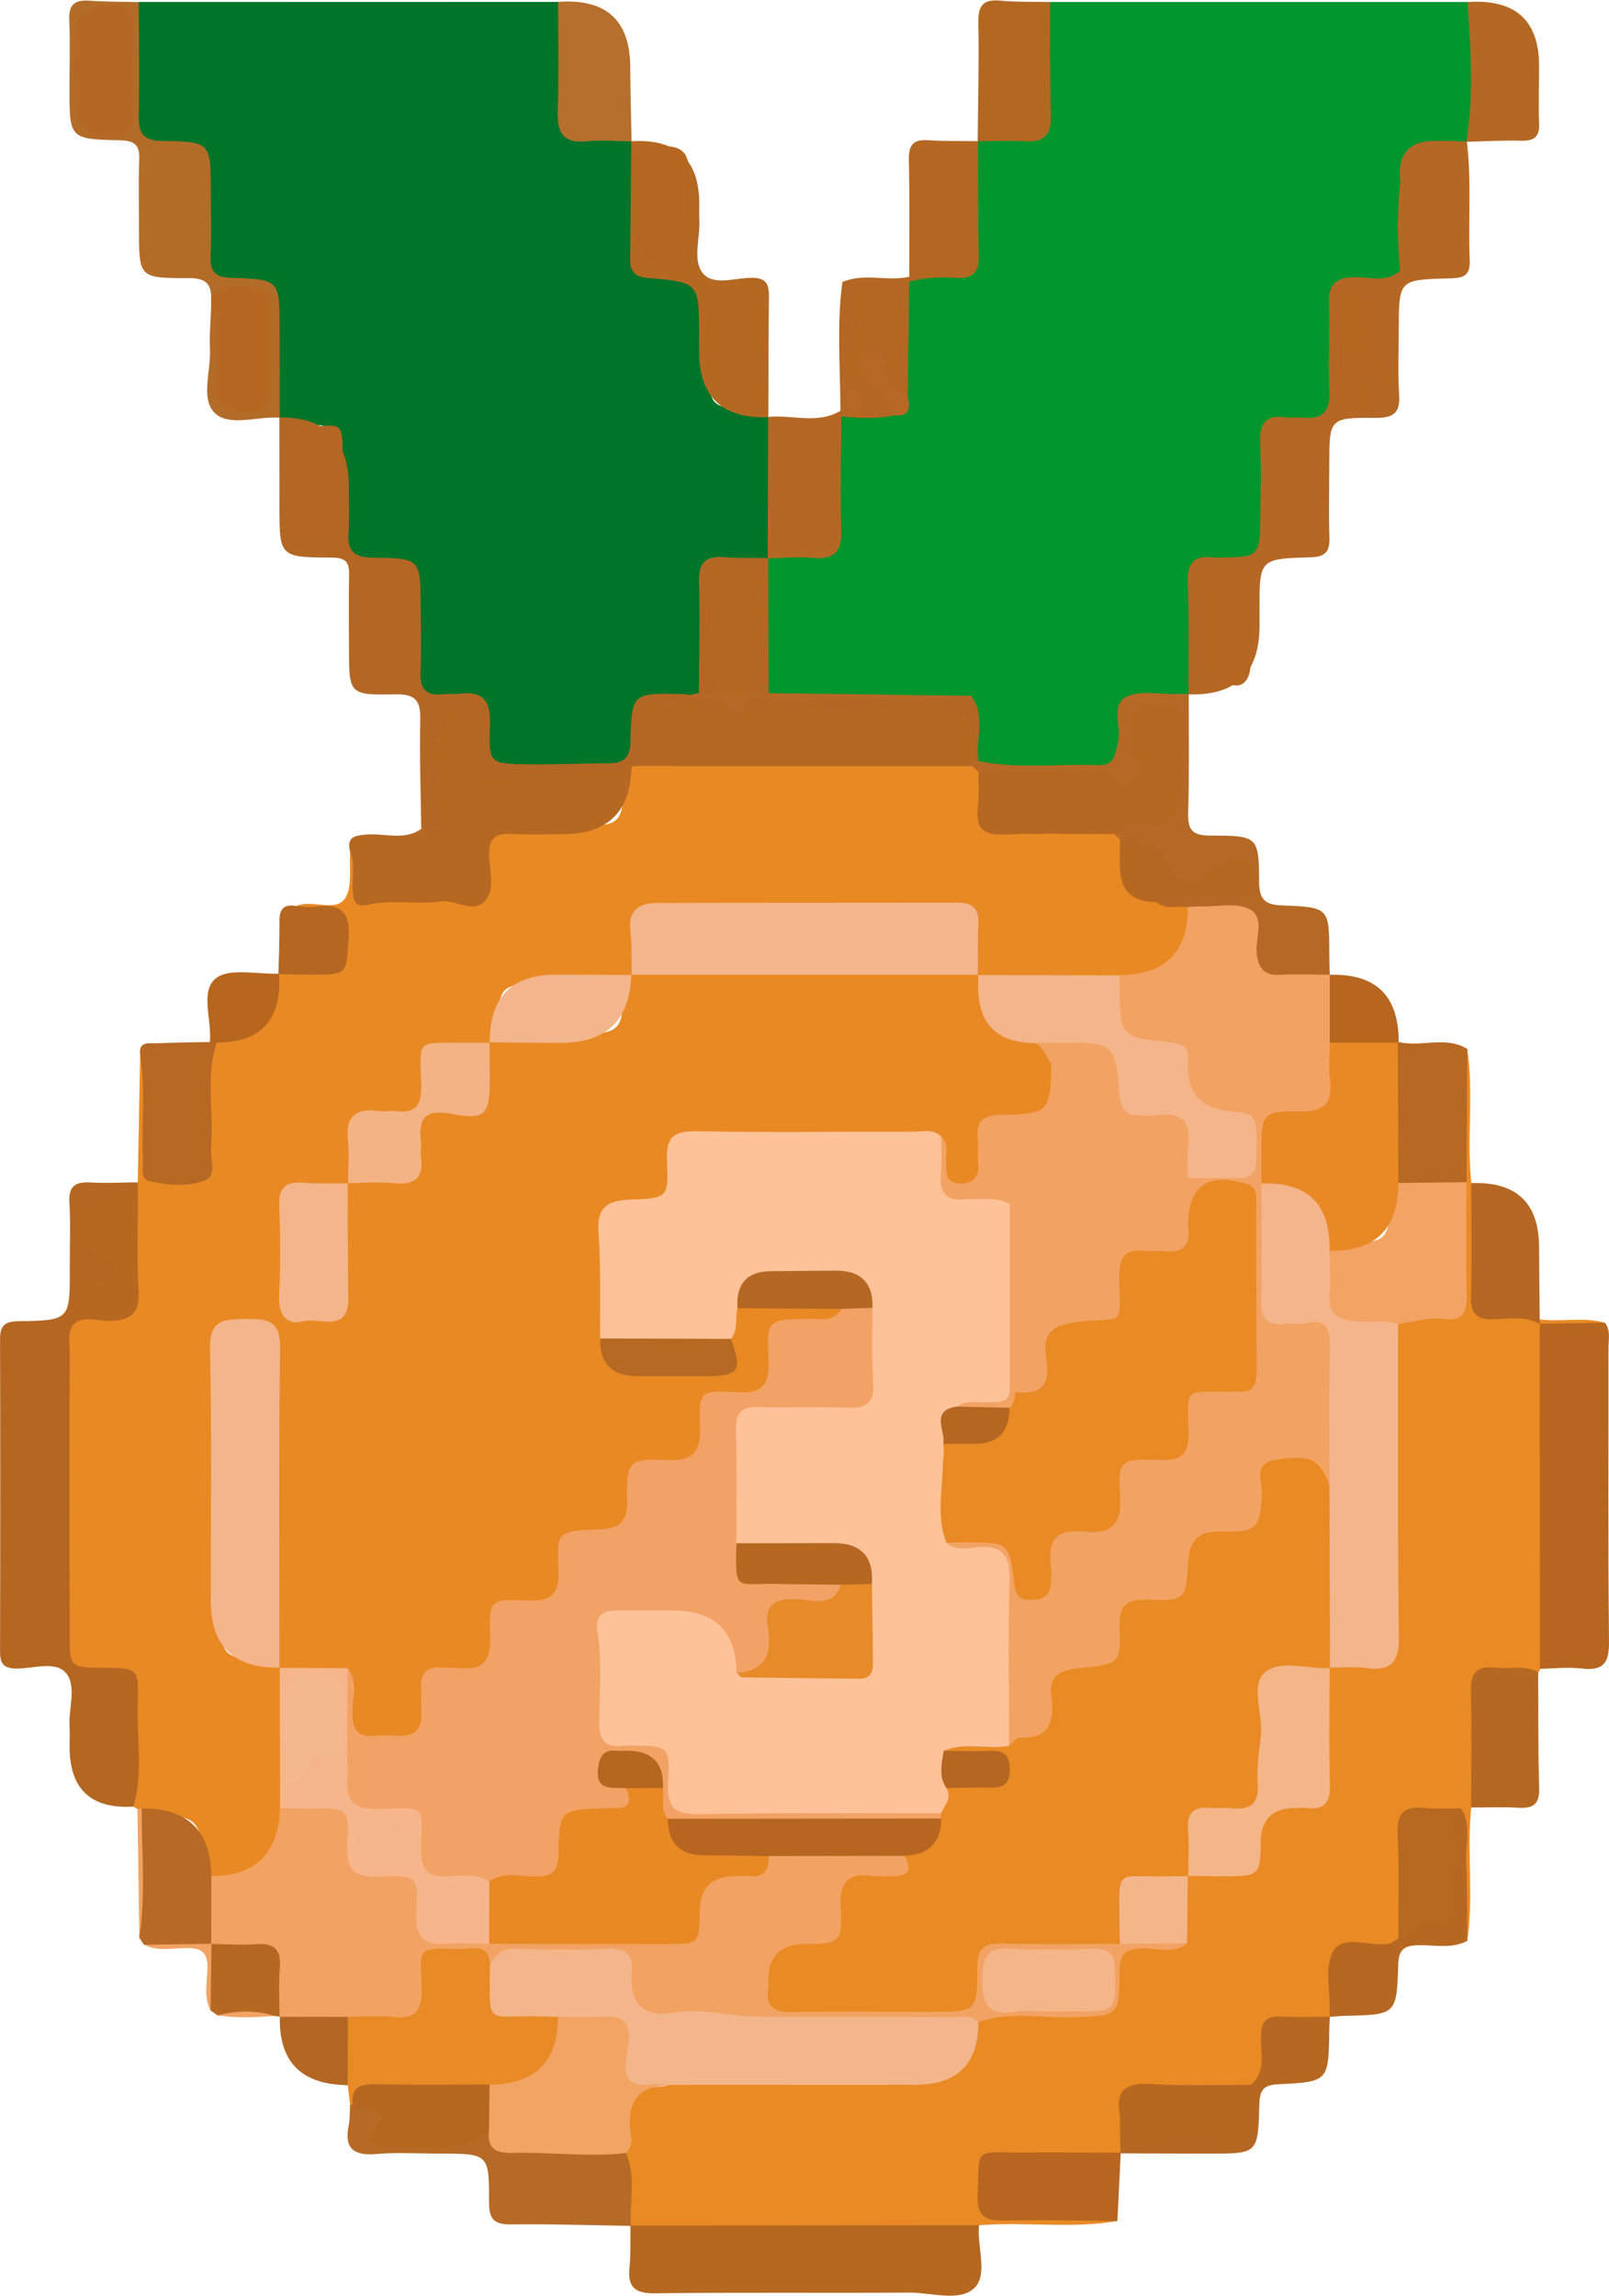 <svg width="61" height="87" viewBox="0 0 61 87" fill="none" xmlns="http://www.w3.org/2000/svg">
<g clip-path="url(#clip0_2082_4963)">
<path d="M5.223 44.805C5.253 43.2 5.284 41.597 5.314 39.991C5.828 40.203 5.748 40.674 5.77 41.077C5.816 41.928 5.79 42.783 5.79 43.636C5.79 44.286 6.117 44.482 6.722 44.48C7.331 44.48 7.644 44.266 7.648 43.625C7.652 42.706 7.648 41.788 7.658 40.868C7.664 40.331 7.716 39.815 8.173 39.442C9.344 38.947 9.944 38.325 10.471 37.063C10.495 37.004 10.541 36.954 10.577 36.901L10.557 36.917C11.003 36.549 11.544 36.612 12.062 36.599C12.588 36.585 12.856 36.356 12.836 35.825C12.819 35.349 12.938 34.808 12.199 34.725C11.853 34.685 11.461 34.705 11.244 34.336C11.274 34.322 11.301 34.306 11.333 34.298C11.919 34.124 12.735 34.549 13.075 34.055C13.374 33.621 13.227 32.884 13.277 32.282C13.623 32.335 13.689 32.634 13.685 32.873C13.669 33.814 14.22 33.909 14.981 33.85C15.706 33.793 16.444 33.783 17.167 33.862C17.963 33.949 18.268 33.617 18.214 32.867C18.208 32.768 18.218 32.669 18.228 32.57C18.322 31.571 18.567 31.324 19.6 31.279C20.628 31.233 21.657 31.259 22.684 31.263C23.309 31.265 23.588 31.008 23.59 30.384C23.59 29.899 23.552 29.387 23.905 28.969C24.002 28.89 24.112 28.836 24.231 28.805C25.378 28.568 26.539 28.672 27.694 28.666C30.24 28.653 32.787 28.66 35.331 28.665C35.825 28.665 36.325 28.635 36.805 28.809C36.988 28.874 37.135 28.982 37.237 29.148C37.38 29.413 37.406 29.707 37.432 30.001C37.542 31.243 37.544 31.226 38.856 31.261C39.975 31.291 41.1 31.133 42.211 31.384C42.372 31.447 42.503 31.547 42.597 31.692C42.766 31.986 42.808 32.318 42.776 32.639C42.696 33.481 43.027 33.943 43.911 33.947C44.337 34.128 44.881 34.02 45.203 34.458C45.89 36.662 45.319 37.426 43.061 37.327C42.862 37.319 42.669 37.276 42.471 37.266C41 37.389 39.527 37.321 38.053 37.31C37.725 37.308 37.398 37.252 37.143 37.009C36.654 36.591 36.711 36.006 36.699 35.459C36.687 34.849 36.434 34.567 35.803 34.565C32.337 34.547 28.87 34.543 25.402 34.569C24.679 34.575 24.295 34.869 24.309 35.629C24.317 36.081 24.323 36.557 23.963 36.922C23.612 37.292 23.148 37.3 22.686 37.308C21.737 37.325 20.787 37.316 19.835 37.318C19.226 37.318 18.929 37.554 18.931 38.18C18.931 38.629 18.959 39.101 18.607 39.468C18.236 39.891 17.723 39.869 17.235 39.867C16.622 39.863 16.373 40.11 16.327 40.734C16.213 42.3 16.166 42.357 14.567 42.426C13.786 42.459 13.521 42.787 13.543 43.51C13.557 43.96 13.579 44.434 13.225 44.805C12.819 45.258 12.259 45.179 11.742 45.196C11.208 45.214 10.963 45.443 10.961 45.978C10.959 46.962 10.939 47.945 10.973 48.928C10.991 49.444 11.22 49.736 11.773 49.683C12.275 49.636 12.789 49.61 12.817 48.909C12.852 47.991 12.819 47.072 12.841 46.154C12.851 45.698 12.811 45.226 13.175 44.857C13.595 44.422 14.151 44.487 14.67 44.495C15.337 44.505 15.594 44.237 15.634 43.565C15.726 41.984 15.773 41.946 17.382 41.893C17.999 41.873 18.178 41.585 18.206 41.04C18.232 40.495 18.127 39.904 18.609 39.468C18.985 39.118 19.463 39.156 19.921 39.148C20.779 39.132 21.639 39.12 22.497 39.148C23.236 39.172 23.618 38.927 23.58 38.139C23.558 37.681 23.608 37.215 24.006 36.879C24.389 36.539 24.864 36.561 25.326 36.561C28.771 36.551 32.218 36.553 35.664 36.561C36.092 36.561 36.53 36.549 36.91 36.802C37.303 37.073 37.45 37.475 37.412 37.918C37.333 38.838 37.713 39.268 38.657 39.193C38.852 39.178 39.051 39.235 39.242 39.3C39.742 39.48 39.947 39.896 40.11 40.349C40.289 41.919 39.917 42.448 38.392 42.554C37.562 42.612 37.438 43.06 37.426 43.725C37.412 44.444 37.343 45.165 36.315 45.094C35.851 45.021 35.644 44.718 35.616 44.282C35.596 43.944 35.519 43.64 35.262 43.405C35.057 43.271 34.826 43.249 34.593 43.247C31.941 43.22 29.287 43.239 26.635 43.236C25.94 43.236 25.737 43.55 25.697 44.195C25.611 45.578 25.545 45.643 24.114 45.809C23.419 45.888 23.128 46.186 23.118 46.879C23.1 48.127 23.19 49.377 23.067 50.623C23.168 51.794 23.168 51.798 24.341 51.81C25.064 51.816 25.788 51.78 26.509 51.818C27.337 51.861 27.658 51.511 27.525 50.714C27.564 50.246 27.57 49.766 27.985 49.43C29.271 49.098 30.553 49.039 31.831 49.466C32.112 49.904 31.752 50.042 31.465 50.184C31.194 50.319 30.886 50.337 30.589 50.323C29.806 50.289 29.476 50.605 29.458 51.419C29.426 52.868 29.382 52.892 27.865 53.052C27.19 53.123 26.899 53.371 26.863 54.084C26.8 55.34 26.561 55.581 25.311 55.636C24.52 55.672 24.206 55.998 24.112 56.744C23.951 58.04 23.869 58.129 22.619 58.261C21.858 58.342 21.527 58.642 21.496 59.432C21.442 60.779 21.306 60.895 19.889 60.98C19.232 61.019 18.969 61.256 18.913 61.918C18.798 63.267 18.621 63.442 17.305 63.543C16.657 63.592 16.383 63.814 16.325 64.481C16.197 65.93 15.142 66.521 13.735 66.023C13.237 65.847 13.135 65.48 13.101 65.024C13.066 64.55 13.257 64.027 12.838 63.622C12.412 63.415 11.957 63.511 11.514 63.494C11.156 63.48 10.81 63.458 10.559 63.154C10.139 62.682 10.238 62.102 10.236 61.553C10.222 58.231 10.244 54.912 10.218 51.59C10.214 51.156 10.338 50.635 9.736 50.421C8.97 50.149 8.426 50.486 8.416 51.318C8.377 54.835 8.398 58.354 8.4 61.873C8.4 62.532 8.649 62.844 9.334 62.83C9.798 62.82 10.27 62.856 10.628 63.223C10.855 63.448 10.893 63.735 10.895 64.033C10.903 65.522 10.903 67.011 10.931 68.501C10.931 68.697 10.981 68.888 10.989 69.084C11.084 71.254 10.376 71.819 8.191 71.313C7.666 71.025 7.67 70.488 7.654 70.014C7.624 69.143 7.244 68.76 6.36 68.855C6.067 68.886 5.762 68.865 5.482 68.734C5.39 68.683 5.302 68.624 5.219 68.559C5.165 68.533 5.117 68.503 5.069 68.468C4.631 67.425 4.904 66.333 4.864 65.265C4.813 63.827 4.848 63.819 3.463 63.529C2.754 63.381 2.374 62.955 2.304 62.252C2.232 61.533 2.268 60.812 2.266 60.091C2.264 57.307 2.258 54.523 2.27 51.736C2.272 51.188 2.198 50.611 2.603 50.141C2.891 49.845 3.254 49.75 3.66 49.707C4.868 49.576 4.862 49.564 4.886 48.336C4.906 47.365 4.821 46.389 4.948 45.418C4.948 45.171 5.087 44.987 5.231 44.805H5.223Z" fill="#E98924"/>
<path d="M39.81 0.077C45.086 0.077 50.364 0.077 55.641 0.077C55.957 0.358 56.09 0.723 56.116 1.128C56.188 2.212 56.174 3.296 56.13 4.38C56.114 4.795 55.971 5.15 55.589 5.375L55.605 5.365C55.316 5.648 54.95 5.638 54.583 5.65C53.321 5.691 53.239 5.788 53.357 7.05C53.381 8.138 53.434 9.226 53.179 10.296C52.853 10.831 52.313 10.9 51.782 10.821C50.904 10.689 50.667 11.088 50.695 11.87C50.727 12.788 50.713 13.708 50.699 14.629C50.681 15.72 50.398 16.115 49.325 16.147C48.371 16.175 48.148 16.607 48.184 17.436C48.22 18.256 48.236 19.079 48.158 19.899C48.053 21.001 47.628 21.384 46.511 21.441C45.397 21.498 45.361 21.534 45.347 22.654C45.337 23.507 45.305 24.362 45.369 25.213C45.398 25.625 45.321 25.995 45.05 26.317L45.066 26.299C44.646 26.666 44.128 26.581 43.642 26.567C43.025 26.55 42.768 26.773 42.727 27.416C42.621 29.095 42.336 29.332 40.686 29.338C39.857 29.34 39.031 29.342 38.203 29.332C37.785 29.328 37.43 29.178 37.1 28.945C36.68 28.609 36.823 28.131 36.781 27.699C36.745 27.339 36.903 26.901 36.395 26.725C35.828 26.465 35.228 26.587 34.645 26.581C33.169 26.563 31.692 26.581 30.215 26.571C29.826 26.569 29.42 26.621 29.076 26.364C28.909 26.19 28.819 25.979 28.825 25.742C28.857 24.271 28.725 22.798 28.893 21.331C28.942 21.218 29.018 21.121 29.112 21.04C29.585 20.744 30.127 20.793 30.647 20.785C31.276 20.776 31.521 20.481 31.529 19.879C31.539 18.965 31.525 18.051 31.541 17.138C31.549 16.684 31.515 16.216 31.829 15.827C32.361 15.405 32.988 15.515 33.596 15.521C34.147 15.507 34.203 15.136 34.187 14.71C34.274 13.375 33.976 12.024 34.398 10.709C34.782 10.31 35.262 10.124 35.807 10.134C36.496 10.148 36.714 9.791 36.708 9.161C36.697 8.315 36.7 7.472 36.714 6.627C36.721 6.171 36.723 5.711 37.078 5.35L37.066 5.359C37.462 4.978 37.972 4.978 38.462 5C39.246 5.034 39.511 4.662 39.497 3.932C39.481 3.049 39.483 2.166 39.503 1.282C39.513 0.859 39.481 0.423 39.808 0.077H39.81Z" fill="#01952E"/>
<path d="M5.26 0.077C10.561 0.077 15.861 0.075 21.161 0.073C21.573 0.462 21.5 0.974 21.512 1.459C21.531 2.247 21.545 3.035 21.512 3.821C21.478 4.641 21.766 5.057 22.646 5.002C23.106 4.972 23.58 5.002 23.947 5.361L23.933 5.354C24.253 5.664 24.229 6.064 24.231 6.457C24.237 7.441 24.239 8.426 24.231 9.409C24.227 9.935 24.434 10.16 24.984 10.205C26.686 10.347 26.875 10.571 26.895 12.235C26.905 13.023 26.899 13.809 26.905 14.597C26.909 15.162 27.134 15.444 27.728 15.448C28.219 15.45 28.731 15.44 29.131 15.813L29.119 15.803C29.348 16.054 29.464 16.354 29.476 16.688C29.521 17.887 29.523 19.083 29.476 20.282C29.462 20.616 29.346 20.916 29.107 21.159L29.119 21.147C28.783 21.502 28.341 21.469 27.919 21.439C27.124 21.384 26.772 21.692 26.812 22.515C26.855 23.428 26.826 24.344 26.818 25.258C26.814 25.614 26.863 25.983 26.625 26.297C26.499 26.437 26.336 26.51 26.153 26.544C25.924 26.577 25.691 26.573 25.46 26.577C24.265 26.599 24.221 26.601 24.245 27.794C24.261 28.631 23.972 29.196 23.11 29.178C21.898 29.152 20.687 29.245 19.475 29.194C18.603 29.156 18.26 28.734 18.26 27.877C18.26 26.751 18.22 26.751 17.047 26.648C15.937 26.552 15.67 26.287 15.62 25.179C15.58 24.261 15.606 23.341 15.602 22.421C15.598 21.806 15.337 21.566 14.714 21.512C13.022 21.372 12.89 21.2 12.894 19.52C12.894 18.732 12.89 17.944 12.894 17.156C12.9 16.422 12.574 16.062 11.805 16.108C11.381 16.131 10.933 16.173 10.592 15.819L10.602 15.831C10.184 15.395 10.324 14.846 10.312 14.332C10.292 13.513 10.288 12.693 10.312 11.876C10.334 11.153 10.073 10.798 9.288 10.772C7.825 10.725 7.666 10.529 7.638 9.094C7.622 8.242 7.638 7.389 7.624 6.538C7.614 6.013 7.381 5.754 6.845 5.744C6.517 5.739 6.182 5.729 5.864 5.636C5.386 5.496 5.002 5.207 4.972 4.698C4.894 3.326 4.904 1.949 4.97 0.573C4.98 0.369 5.099 0.206 5.258 0.077H5.26Z" fill="#007429"/>
<path d="M58.382 63.241C58.39 63.296 58.368 63.338 58.318 63.361C57.906 63.644 57.43 63.551 56.98 63.559C56.397 63.569 56.162 63.835 56.156 64.398C56.144 65.342 56.162 66.286 56.142 67.228C56.132 67.68 56.16 68.15 55.776 68.5C55.602 70.18 55.875 71.872 55.628 73.549C55.276 73.314 55.292 72.954 55.292 72.595C55.292 71.722 55.3 70.851 55.298 69.979C55.298 69.623 55.324 69.262 55.041 68.979C53.601 68.711 53.398 68.875 53.355 70.225C53.319 71.321 53.518 72.433 53.167 73.511C52.885 73.956 52.425 73.979 51.965 74.015C51.213 74.073 50.816 74.488 50.772 75.261C50.748 75.683 50.74 76.104 50.412 76.432L50.418 76.426C50.057 76.785 49.587 76.785 49.133 76.773C48.488 76.758 48.16 77.007 48.17 77.676C48.178 78.282 48.011 78.829 47.461 79.191C46.24 79.514 44.994 79.293 43.762 79.35C43.15 79.38 42.742 79.55 42.752 80.237C42.72 80.707 42.834 81.203 42.471 81.606L42.485 81.582C42.075 81.937 41.571 81.915 41.076 81.923C40.118 81.939 39.16 81.918 38.203 81.943C37.565 81.959 37.454 82.334 37.452 82.855C37.45 83.387 37.589 83.74 38.217 83.754C39.174 83.776 40.132 83.744 41.09 83.776C41.544 83.791 42.031 83.734 42.358 84.169C40.618 84.469 38.86 84.188 37.115 84.331C36.713 84.686 36.219 84.714 35.718 84.716C32.247 84.722 28.775 84.722 25.305 84.716C24.805 84.716 24.309 84.694 23.901 84.344L23.919 84.36C23.335 83.491 23.658 82.496 23.523 81.566C23.538 81.371 23.54 81.173 23.548 80.978C23.596 79.766 24.206 79.013 25.378 78.716C28.16 78.519 30.947 78.673 33.731 78.624C33.864 78.622 33.995 78.628 34.129 78.624C34.856 78.596 35.64 78.805 36.295 78.507C37.06 78.162 36.496 77.21 36.904 76.645C37.187 76.185 37.647 76.15 38.123 76.145C39.118 76.138 40.112 76.145 41.108 76.14C41.788 76.136 42.123 75.818 42.165 75.119C42.25 73.709 42.27 73.703 43.688 73.578C43.998 73.551 44.273 73.482 44.498 73.264C44.902 72.575 44.443 71.687 45.018 71.039C45.442 70.709 45.952 70.741 46.44 70.737C47.071 70.733 47.387 70.51 47.455 69.832C47.606 68.322 47.636 68.296 49.173 68.176C49.81 68.126 50.039 67.86 50.041 67.26C50.043 66.343 50.029 65.427 50.053 64.511C50.065 64.023 50.033 63.52 50.414 63.123C50.782 62.844 51.222 62.812 51.648 62.83C52.488 62.864 52.622 62.384 52.622 61.701C52.62 58.612 52.61 55.522 52.628 52.434C52.632 51.687 52.496 50.917 52.859 50.202C53.225 49.75 53.757 49.655 54.28 49.642C55.013 49.622 55.232 49.264 55.23 48.587C55.23 47.313 55.172 46.038 55.27 44.766C55.14 43.419 55.208 42.071 55.23 40.724C55.236 40.364 55.28 39.993 55.628 39.76C55.879 41.449 55.596 43.151 55.782 44.841C56.245 45.321 56.14 45.929 56.156 46.506C56.174 47.221 56.174 47.937 56.16 48.65C56.148 49.288 56.379 49.634 57.066 49.614C57.647 49.598 58.169 49.758 58.531 50.256C58.798 50.706 58.766 51.207 58.768 51.697C58.774 55.017 58.774 58.336 58.768 61.655C58.768 62.214 58.796 62.783 58.382 63.243V63.241Z" fill="#E98A24"/>
<path d="M2.839 50.137C2.545 50.437 2.64 50.816 2.64 51.167C2.634 54.75 2.636 58.334 2.64 61.916C2.64 63.181 2.658 63.197 3.9 63.203C5.232 63.211 5.27 63.211 5.223 64.552C5.177 65.857 5.438 67.174 5.061 68.466C3.447 68.558 2.639 67.803 2.638 66.203C2.638 65.94 2.65 65.675 2.636 65.415C2.596 64.732 2.915 63.896 2.503 63.405C2.101 62.925 1.252 63.243 0.603 63.233C0.096 63.225 -7.78236e-06 63.002 0.002 62.569C0.012 58.626 0.014 54.682 0.002 50.739C0.002 50.222 0.193 50.078 0.707 50.07C2.656 50.04 2.654 50.02 2.644 48.044C2.64 47.222 2.68 46.399 2.63 45.579C2.592 44.951 2.851 44.778 3.435 44.811C4.028 44.847 4.627 44.811 5.223 44.807C5.225 45.017 5.227 45.226 5.231 45.435C4.93 45.777 4.47 45.814 4.1 46.023C3.452 46.389 3.415 46.843 3.986 47.321C4.912 48.095 4.888 48.468 3.853 48.989C3.349 49.242 3.299 49.864 2.839 50.139V50.137Z" fill="#B56722"/>
<path d="M23.943 29.059C23.907 30.764 23.037 31.616 21.332 31.614C20.669 31.614 20.006 31.642 19.345 31.605C18.726 31.569 18.543 31.828 18.545 32.412C18.547 32.991 18.796 33.674 18.395 34.132C17.94 34.653 17.288 34.075 16.705 34.16C15.793 34.292 14.853 34.075 13.938 34.29C13.442 34.407 13.398 34.1 13.372 33.733C13.338 33.248 13.48 32.75 13.273 32.276C13.127 31.713 13.45 31.664 13.908 31.626C14.595 31.571 15.325 31.867 15.968 31.413C16.309 31.176 16.249 30.862 16.281 30.489C16.365 29.496 15.741 28.439 16.52 27.505C16.667 27.329 16.773 27.118 16.972 26.99C17.629 26.565 18.31 26.901 18.36 27.675C18.372 27.87 18.382 28.07 18.36 28.265C18.284 28.941 18.539 29.215 19.256 29.152C20.813 29.014 22.38 29.095 23.941 29.059H23.943Z" fill="#B56822"/>
<path d="M23.902 84.342C28.307 84.338 32.713 84.334 37.117 84.328C37.035 85.138 37.464 86.19 36.946 86.7C36.388 87.249 35.313 86.876 34.467 86.881C31.261 86.903 28.054 86.866 24.848 86.909C24.05 86.921 23.787 86.668 23.865 85.91C23.918 85.391 23.892 84.863 23.902 84.338V84.342Z" fill="#B66720"/>
<path d="M58.382 63.241C58.38 58.885 58.378 54.531 58.374 50.175C58.422 50.145 58.468 50.115 58.515 50.086C59.292 50.09 60.07 50.013 60.847 50.127C61.07 50.419 60.98 50.759 60.98 51.079C60.986 54.783 60.958 58.49 61 62.194C61.01 63 60.811 63.33 59.967 63.231C59.447 63.17 58.912 63.233 58.382 63.241Z" fill="#B66620"/>
<path d="M53.087 6.893C52.96 5.855 53.404 5.335 54.419 5.335C54.815 5.335 55.212 5.353 55.61 5.361C55.795 6.864 55.656 8.376 55.719 9.881C55.747 10.519 55.389 10.537 54.909 10.551C53.033 10.6 53.033 10.61 53.029 12.5C53.029 13.319 52.988 14.143 53.043 14.96C53.091 15.669 52.812 15.841 52.136 15.837C50.397 15.825 50.397 15.857 50.395 17.616C50.395 18.534 50.369 19.454 50.401 20.373C50.419 20.918 50.24 21.105 49.67 21.121C47.745 21.174 47.747 21.196 47.751 23.121C47.751 23.319 47.751 23.514 47.751 23.712C47.752 25.502 46.855 26.37 45.057 26.314C45.053 24.902 45.083 23.491 45.031 22.081C45.004 21.348 45.254 21.038 45.989 21.123C46.152 21.141 46.32 21.125 46.485 21.123C47.654 21.117 47.765 21.012 47.779 19.814C47.791 18.797 47.817 17.776 47.777 16.761C47.749 16.042 47.99 15.704 48.747 15.815C48.942 15.843 49.145 15.805 49.342 15.825C50.093 15.908 50.433 15.639 50.395 14.836C50.346 13.722 50.417 12.602 50.383 11.489C50.361 10.764 50.648 10.509 51.375 10.503C51.942 10.497 52.575 10.726 53.085 10.256C53.089 9.577 53.312 9.226 54.043 9.624C54.664 9.964 54.819 9.551 54.853 9.081C54.909 8.331 54.935 7.581 55.036 6.834C55.092 6.433 55.04 6.015 54.525 5.914C54.071 5.825 53.669 5.877 53.497 6.412C53.432 6.615 53.396 6.878 53.087 6.891V6.893Z" fill="#B56724"/>
<path d="M23.943 29.06C22.71 29.613 21.408 29.137 20.142 29.293C19.552 29.366 18.822 29.806 18.352 29.383C17.884 28.961 18.23 28.195 18.165 27.582C18.131 27.269 18.002 27.103 17.679 27.079C17.319 27.053 16.855 27.142 16.906 27.488C16.992 28.07 15.684 28.218 16.508 28.929C16.783 29.166 16.815 29.425 16.594 29.703C16.387 29.968 16.335 30.225 16.56 30.507C17.241 31.368 16.723 31.467 15.971 31.415C15.953 30.037 15.901 28.661 15.933 27.284C15.949 26.579 15.78 26.299 15.001 26.313C13.231 26.348 13.231 26.307 13.231 24.569C13.231 23.649 13.215 22.731 13.235 21.811C13.245 21.335 13.145 21.133 12.578 21.131C10.591 21.125 10.593 21.096 10.595 19.165C10.595 18.049 10.595 16.931 10.593 15.816C12.349 15.809 13.226 16.688 13.225 18.452C13.225 19.044 13.253 19.638 13.211 20.227C13.161 20.93 13.478 21.127 14.149 21.135C15.943 21.153 15.943 21.179 15.949 22.999C15.953 23.823 15.981 24.646 15.943 25.466C15.913 26.107 16.152 26.388 16.805 26.305C17.002 26.281 17.205 26.317 17.4 26.291C18.322 26.173 18.615 26.567 18.577 27.472C18.517 28.917 18.567 28.941 19.915 28.965C20.972 28.983 22.029 28.929 23.087 28.925C23.654 28.921 23.885 28.71 23.901 28.102C23.951 26.258 23.979 26.258 25.854 26.303C25.954 26.305 26.051 26.323 26.151 26.334C26.607 26.51 27.24 25.845 27.569 26.627C27.34 27.111 26.901 27.099 26.465 27.067C26.071 27.04 25.677 26.986 25.279 27.01C24.705 27.045 24.403 27.292 24.584 27.896C24.733 28.396 24.693 28.807 24.138 29.024C24.07 29.036 24.005 29.046 23.937 29.058L23.943 29.06Z" fill="#B36723"/>
<path d="M13.272 79.761C13.242 79.516 13.213 79.271 13.185 79.026C12.631 78.177 12.707 77.306 13.083 76.422C13.445 76.068 13.917 76.047 14.371 76.07C15.21 76.116 15.675 75.865 15.628 74.931C15.602 74.42 15.652 73.776 16.295 73.667C17.077 73.535 17.919 73.343 18.652 73.89C18.782 73.987 18.813 74.169 18.847 74.329C18.909 74.518 18.941 74.718 18.917 74.911C18.807 75.824 19.235 76.153 20.117 76.096C20.54 76.068 20.986 76.104 21.3 76.479C22.081 78.825 21.392 79.585 18.728 79.323C17.45 79.374 16.171 79.338 14.891 79.352C14.429 79.358 13.967 79.358 13.595 79.696C13.495 79.757 13.388 79.779 13.274 79.765L13.272 79.761Z" fill="#E88A25"/>
<path d="M5.26 0.077C5.264 1.518 5.29 2.962 5.26 4.403C5.246 5.063 5.449 5.333 6.16 5.343C7.99 5.367 7.99 5.399 7.992 7.263C7.992 8.082 8.019 8.902 7.984 9.721C7.956 10.314 8.171 10.511 8.774 10.529C10.592 10.586 10.594 10.612 10.6 12.389C10.604 13.536 10.602 14.682 10.604 15.829C9.764 15.768 8.69 16.18 8.145 15.655C7.593 15.126 8.002 14.056 7.96 13.222C7.934 12.707 7.986 12.188 8.002 11.67C8.569 11.731 8.487 12.197 8.527 12.551C8.589 13.104 8.543 13.661 8.559 14.217C8.573 14.705 8.649 15.179 9.272 15.193C9.935 15.209 9.829 14.662 9.851 14.265C9.889 13.613 9.875 12.958 9.859 12.304C9.833 11.287 9.714 11.19 8.679 11.287C8.454 11.309 8.229 11.409 8.004 11.283C8.008 10.701 7.735 10.537 7.143 10.539C5.27 10.545 5.27 10.515 5.27 8.696C5.27 7.81 5.244 6.923 5.28 6.04C5.302 5.478 5.085 5.328 4.533 5.316C2.63 5.274 2.632 5.253 2.634 3.305C2.634 2.452 2.662 1.599 2.626 0.746C2.602 0.178 2.829 -0.012 3.378 0.026C4.004 0.069 4.633 0.063 5.26 0.081V0.077Z" fill="#B36C28"/>
<path d="M37.095 28.84C38.608 29.154 40.137 28.935 41.658 28.996C42.276 29.02 42.272 28.546 42.383 28.131C42.542 27.547 42.078 26.721 42.71 26.403C43.215 26.146 43.942 26.316 44.569 26.299C44.735 26.295 44.9 26.299 45.067 26.299C45.065 27.811 45.091 29.324 45.045 30.834C45.025 31.494 45.252 31.664 45.895 31.666C47.695 31.668 47.725 31.697 47.737 33.441C47.741 34.089 47.968 34.288 48.595 34.312C50.393 34.379 50.391 34.401 50.397 36.156C50.397 36.419 50.407 36.681 50.413 36.944C50.373 36.987 50.335 37.031 50.298 37.074C49.846 37.351 49.34 37.307 48.848 37.288C47.787 37.244 47.369 36.932 47.319 35.882C47.275 34.975 46.895 34.659 46.039 34.721C45.67 34.746 45.314 34.649 45.035 34.375C44.635 34.32 44.195 34.501 43.835 34.187C44.193 33.777 44.685 33.887 45.137 33.881C45.635 33.875 46.132 33.893 46.626 33.826C46.831 33.798 47.01 33.708 47.038 33.467C47.054 33.334 47.072 33.192 46.939 33.111C46.743 32.993 46.532 33.04 46.381 33.168C45.953 33.532 45.581 33.96 44.908 33.684C44.38 33.467 44.04 33.08 43.789 32.61C43.5 32.067 42.815 32.219 42.459 31.818L42.252 31.618C42.307 30.986 42.831 30.957 43.265 30.927C44.046 30.876 44.376 30.479 44.432 29.744C44.484 29.057 44.541 28.374 44.488 27.685C44.454 27.268 44.267 26.996 43.809 27.015C43.335 27.035 43.223 27.361 43.201 27.758C43.179 28.159 43.321 28.532 43.385 28.919C43.498 29.62 43.184 30.025 42.534 29.839C41.099 29.428 39.645 29.648 38.202 29.575C37.806 29.555 37.401 29.575 37.095 29.253C37.021 29.182 36.947 29.11 36.876 29.041C36.83 28.992 36.814 28.943 36.826 28.893C36.838 28.842 36.852 28.816 36.866 28.816C36.95 28.773 37.027 28.783 37.095 28.85V28.84Z" fill="#B56924"/>
<path d="M29.133 15.811C27.377 15.873 26.501 15.036 26.505 13.3C26.505 13.069 26.505 12.839 26.503 12.608C26.491 10.717 26.493 10.695 24.558 10.535C24.022 10.49 23.885 10.253 23.891 9.789C23.911 8.31 23.919 6.831 23.931 5.352C25.652 5.249 26.513 6.048 26.513 7.749C26.513 7.946 26.503 8.144 26.513 8.339C26.553 9.022 26.244 9.848 26.642 10.349C27.041 10.851 27.885 10.519 28.528 10.527C29.113 10.535 29.155 10.843 29.151 11.281C29.135 12.79 29.135 14.301 29.129 15.809L29.133 15.811Z" fill="#B46822"/>
<path d="M13.272 79.761L13.37 79.765C14.104 79.653 14.807 79.55 14.64 80.691C14.582 81.088 14.97 81.033 15.204 81.029C16.111 81.017 17.035 81.165 17.915 80.786C18.154 80.683 18.413 80.616 18.67 80.762C19.012 81.114 19.436 81.238 19.916 81.213C20.896 81.159 21.866 81.438 22.851 81.291C23.172 81.244 23.512 81.272 23.727 81.592C24.135 82.488 23.851 83.434 23.922 84.354C22.407 84.331 20.89 84.277 19.375 84.297C18.722 84.305 18.538 84.094 18.541 83.454C18.547 81.615 18.519 81.615 16.655 81.615C15.863 81.615 15.066 81.562 14.282 81.629C13.414 81.704 13.039 81.43 13.22 80.541C13.272 80.288 13.256 80.02 13.272 79.759V79.761Z" fill="#B76A26"/>
<path d="M29.107 21.157C29.111 19.372 29.115 17.587 29.121 15.801C30.033 15.707 30.989 16.09 31.865 15.568C31.923 15.61 31.947 15.655 31.937 15.705C31.925 15.756 31.911 15.784 31.895 15.784C31.889 17.223 31.845 18.667 31.895 20.104C31.923 20.941 31.594 21.21 30.794 21.141C30.238 21.093 29.673 21.149 29.111 21.157H29.107Z" fill="#B56824"/>
<path d="M39.809 0.077C39.815 1.519 39.797 2.958 39.841 4.398C39.863 5.136 39.564 5.399 38.847 5.355C38.256 5.32 37.659 5.355 37.065 5.357C37.079 3.853 37.121 2.35 37.091 0.847C37.079 0.205 37.276 -0.039 37.934 0.024C38.555 0.083 39.184 0.061 39.809 0.077Z" fill="#B36822"/>
<path d="M23.947 5.359C23.383 5.354 22.816 5.294 22.261 5.354C21.347 5.45 21.12 5.032 21.145 4.208C21.191 2.83 21.159 1.45 21.159 0.071C22.971 -0.058 23.883 0.76 23.893 2.526C23.899 3.47 23.927 4.414 23.945 5.357L23.947 5.359Z" fill="#B66F2C"/>
<path d="M55.592 5.373C55.88 3.61 55.749 1.843 55.642 0.077C57.448 -0.044 58.351 0.768 58.351 2.512C58.351 3.229 58.319 3.948 58.351 4.664C58.375 5.188 58.162 5.348 57.66 5.334C56.972 5.314 56.281 5.357 55.592 5.375V5.373Z" fill="#B36923"/>
<path d="M8.217 39.511C7.779 40.825 8.125 42.177 8 43.506C7.96 43.937 8.261 44.56 7.737 44.75C7.098 44.981 6.359 44.914 5.682 44.77C5.316 44.691 5.431 44.286 5.417 44.006C5.358 42.667 5.525 41.324 5.316 39.991C5.238 39.426 5.668 39.549 5.969 39.535C6.632 39.505 7.295 39.503 7.958 39.49C8.052 39.413 8.139 39.42 8.219 39.511H8.217Z" fill="#B76923"/>
<path d="M55.628 39.756C55.618 41.439 55.608 43.121 55.598 44.802C54.748 45.428 53.866 45.323 52.968 44.924C52.805 44.754 52.693 44.545 52.691 44.318C52.667 42.748 52.385 41.166 52.877 39.614C52.926 39.573 52.976 39.531 53.028 39.49C53.884 39.695 54.806 39.243 55.63 39.754L55.628 39.756Z" fill="#B76823"/>
<path d="M42.36 84.168C40.94 84.159 39.523 84.117 38.105 84.153C37.372 84.171 37.032 84.013 37.064 83.183C37.135 81.311 36.922 81.586 38.726 81.572C39.98 81.562 41.235 81.576 42.489 81.58C42.447 82.443 42.404 83.306 42.362 84.168H42.36Z" fill="#B66621"/>
<path d="M55.774 68.499C55.774 67.032 55.806 65.563 55.766 64.096C55.748 63.419 55.969 63.122 56.666 63.197C57.215 63.257 57.787 63.089 58.316 63.363C58.324 64.826 58.308 66.292 58.354 67.755C58.374 68.385 58.115 68.543 57.544 68.507C56.954 68.472 56.363 68.499 55.772 68.499H55.774Z" fill="#B56821"/>
<path d="M37.079 5.348C37.085 6.789 37.071 8.233 37.107 9.674C37.123 10.312 36.886 10.573 36.243 10.529C35.65 10.49 35.054 10.521 34.473 10.671C34.451 10.642 34.427 10.61 34.405 10.581C34.427 10.549 34.449 10.519 34.471 10.488C34.471 9.007 34.489 7.528 34.457 6.049C34.445 5.494 34.624 5.275 35.192 5.314C35.819 5.356 36.45 5.34 37.079 5.35V5.348Z" fill="#B46722"/>
<path d="M58.373 50.175C57.82 49.862 57.211 49.977 56.629 49.997C55.986 50.02 55.755 49.789 55.769 49.148C55.803 47.71 55.779 46.273 55.779 44.835C57.486 44.772 58.343 45.581 58.35 47.262C58.353 48.176 58.365 49.088 58.373 50.003C58.451 50.034 58.477 50.068 58.455 50.105C58.431 50.145 58.407 50.163 58.383 50.163L58.373 50.172V50.175Z" fill="#B66723"/>
<path d="M5.372 68.531C7.115 68.52 7.995 69.376 8.012 71.098C8.558 71.87 8.408 72.695 8.199 73.527C8.139 73.635 8.052 73.714 7.936 73.764C7.112 73.726 6.282 73.837 5.459 73.701C5.4 73.612 5.34 73.521 5.28 73.432C5.412 71.801 5.238 70.164 5.37 68.533L5.372 68.531Z" fill="#B76A25"/>
<path d="M47.427 79.009C48.004 78.489 47.797 77.798 47.803 77.17C47.807 76.635 47.988 76.394 48.548 76.42C49.169 76.448 49.794 76.428 50.417 76.428C50.409 76.592 50.397 76.755 50.395 76.919C50.371 78.872 50.373 78.9 48.442 78.987C47.837 79.014 47.757 79.281 47.743 79.783C47.693 81.617 47.679 81.617 45.85 81.615C44.723 81.615 43.598 81.609 42.473 81.605C42.469 81.129 42.465 80.656 42.461 80.18C42.706 79.789 42.995 79.909 43.124 80.215C43.341 80.727 43.672 80.624 44.082 80.559C44.926 80.424 45.776 80.395 46.63 80.695C46.282 79.838 47.14 79.561 47.429 79.011L47.427 79.009Z" fill="#B66822"/>
<path d="M50.412 76.432C50.412 76.367 50.41 76.302 50.412 76.236C50.435 75.454 50.2 74.522 50.551 73.932C50.937 73.282 51.955 73.808 52.677 73.65C52.797 73.624 52.902 73.531 53.014 73.468C53.321 72.998 53.613 72.51 54.282 72.498C54.42 72.496 54.577 72.406 54.583 72.281C54.619 71.469 55.148 70.66 54.836 69.884C54.537 69.139 54.692 68.778 55.389 68.533C55.809 69.161 55.55 69.86 55.584 70.524C55.636 71.531 55.616 72.544 55.626 73.553C55.035 73.865 54.392 73.703 53.775 73.717C53.245 73.729 53.028 73.867 53.01 74.445C52.952 76.351 52.926 76.349 51.005 76.394C50.806 76.398 50.609 76.42 50.41 76.434L50.412 76.432Z" fill="#B66822"/>
<path d="M8.002 11.281C8.518 10.667 9.215 10.884 9.85 10.926C10.25 10.952 10.198 11.343 10.2 11.631C10.206 12.681 10.192 13.732 10.206 14.781C10.214 15.349 9.985 15.677 9.388 15.61C8.85 15.549 8.201 15.596 8.211 14.759C8.219 14.036 8.219 13.315 8.209 12.593C8.205 12.275 8.297 11.927 8.002 11.668C8.002 11.538 8.002 11.41 8.002 11.281Z" fill="#B66721"/>
<path d="M8.248 76.376C8.159 76.313 8.069 76.252 7.98 76.189C7.898 75.345 7.82 74.5 8.018 73.661L8.01 73.669C8.667 73.132 9.419 73.264 10.16 73.388C10.594 73.462 10.843 73.77 10.903 74.19C11 74.895 11.09 75.608 10.751 76.285C10.704 76.331 10.656 76.378 10.608 76.424C10.538 76.416 10.469 76.408 10.397 76.4C9.682 76.273 8.965 76.315 8.248 76.38V76.376Z" fill="#B46822"/>
<path d="M13.189 76.433C13.189 77.296 13.185 78.161 13.183 79.024C13.151 79.022 13.117 79.018 13.085 79.018C11.393 78.971 10.567 78.105 10.609 76.422L10.599 76.431C11.463 75.894 12.327 75.877 13.189 76.435V76.433Z" fill="#B46723"/>
<path d="M11.242 34.334C11.473 34.346 11.71 34.397 11.934 34.363C12.92 34.217 13.296 34.559 13.217 35.596C13.115 36.928 13.185 36.936 11.847 36.938C11.417 36.938 10.985 36.922 10.555 36.915C10.571 36.241 10.602 35.568 10.595 34.895C10.588 34.425 10.79 34.253 11.242 34.334Z" fill="#B56722"/>
<path d="M8.217 39.511C8.129 39.503 8.044 39.495 7.956 39.489C8.042 38.66 7.57 37.558 8.185 37.074C8.703 36.668 9.758 36.932 10.574 36.899C10.58 36.964 10.588 37.027 10.59 37.092C10.633 38.705 9.841 39.511 8.215 39.511H8.217Z" fill="#B7661E"/>
<path d="M50.416 36.942C52.164 36.89 53.034 37.739 53.026 39.492L52.996 39.515C52.128 40.068 51.246 40.009 50.356 39.572C49.906 38.686 49.846 37.805 50.419 36.942H50.416Z" fill="#B7661F"/>
<path d="M31.892 15.784C31.883 15.713 31.873 15.64 31.863 15.569C31.857 13.941 31.717 12.31 31.936 10.687C32.777 10.508 33.619 10.567 34.461 10.659L34.471 10.669C34.451 12.119 34.431 13.57 34.411 15.02C33.573 15.077 33.304 14.625 33.366 13.876C34.047 13.195 33.76 12.36 33.712 11.572C33.696 11.301 33.447 11.222 33.189 11.242C32.948 11.26 32.832 11.414 32.812 11.627C32.745 12.34 32.753 13.055 32.462 13.744C32.344 14.024 32.765 14.111 32.972 14.255C33.4 14.676 34.079 14.948 33.878 15.744C33.217 15.883 32.552 15.849 31.887 15.782L31.892 15.784Z" fill="#B46722"/>
<path d="M8.018 73.661C8.006 74.504 7.994 75.347 7.983 76.191C7.708 75.665 7.861 75.103 7.865 74.56C7.867 74.005 7.654 73.827 7.108 73.823C6.563 73.819 5.993 73.967 5.466 73.701C6.318 73.687 7.17 73.675 8.022 73.661H8.018Z" fill="#F2A363"/>
<path d="M5.372 68.531C5.368 70.166 5.528 71.803 5.283 73.432C5.259 71.805 5.235 70.18 5.211 68.555C5.265 68.543 5.318 68.535 5.374 68.531H5.372Z" fill="#F2A363"/>
<path d="M34.463 10.66C33.621 10.669 32.781 10.677 31.939 10.687C32.761 10.332 33.637 10.679 34.473 10.488C34.479 10.545 34.477 10.604 34.465 10.662L34.463 10.66Z" fill="#B76826"/>
<path d="M58.384 50.164C58.374 50.111 58.372 50.058 58.374 50.002C59.196 50.105 60.032 49.898 60.847 50.127C60.024 50.139 59.204 50.151 58.384 50.164Z" fill="#E98A24"/>
<path d="M8.249 76.376C8.968 76.193 9.685 76.167 10.397 76.396C9.681 76.457 8.964 76.483 8.249 76.376Z" fill="#F2A363"/>
<path d="M27.957 49.578C27.865 49.963 27.995 50.394 27.71 50.737C27.573 50.939 27.367 51.045 27.137 51.071C25.9 51.203 24.664 51.182 23.425 51.087C23.157 51.067 22.935 50.921 22.754 50.722C22.74 49.375 22.786 48.022 22.689 46.681C22.619 45.722 23.071 45.491 23.891 45.461C25.303 45.41 25.353 45.392 25.287 43.998C25.247 43.145 25.484 42.853 26.384 42.87C29.134 42.924 31.887 42.88 34.639 42.886C34.989 42.886 35.376 42.772 35.68 43.066C35.893 43.455 35.79 43.88 35.768 44.278C35.73 44.964 36.033 45.212 36.684 45.139C36.799 45.139 36.911 45.139 37.024 45.141C37.578 45.145 38.143 45.116 38.462 45.706C38.685 47.264 38.529 48.83 38.557 50.392C38.571 51.138 38.627 51.889 38.557 52.635C38.474 53.172 38.123 53.389 37.609 53.407C37.255 53.419 36.897 53.411 36.56 53.544C35.877 53.733 36.015 54.272 36.039 54.762C36.16 55.546 35.959 56.324 36.023 57.106C36.054 57.489 35.969 57.906 36.379 58.162C36.59 58.267 36.805 58.338 37.042 58.366C38.448 58.535 38.51 58.64 38.575 59.985C38.655 61.592 38.653 63.2 38.651 64.807C38.651 65.236 38.605 65.658 38.446 66.061C38.191 66.458 37.779 66.424 37.383 66.444C36.99 66.462 36.582 66.379 36.234 66.636C35.863 66.991 36.072 67.388 36.156 67.775C36.234 68.356 36.023 68.768 35.447 68.966C32.335 69.07 29.223 68.993 26.111 69.009C25.351 69.013 25.078 68.618 25.04 67.903C24.972 66.614 24.885 66.517 23.59 66.454C22.804 66.416 22.44 66.045 22.396 65.309C22.326 64.161 22.366 63.01 22.344 61.861C22.33 61.16 22.734 60.747 23.431 60.696C24.688 60.601 25.946 60.609 27.202 60.692C27.865 60.737 28.194 61.134 28.271 61.778C28.317 62.169 28.277 62.568 28.401 62.947C28.429 63.004 28.451 63.099 28.498 63.109C29.799 63.415 31.107 63.247 32.407 63.13C32.765 63.099 32.714 62.67 32.73 62.384C32.777 61.598 32.696 60.808 32.789 60.022C32.668 59.234 32.199 58.834 31.38 58.822C30.559 58.812 29.741 58.836 28.921 58.808C28.528 58.794 28.128 58.776 27.82 58.474C27.308 56.906 27.519 55.313 27.676 53.727C27.724 53.243 28.152 53.075 28.626 53.03C29.58 52.941 30.535 52.955 31.491 52.941C32.638 52.925 32.69 52.856 32.719 51.689C32.735 51.036 32.664 50.38 32.777 49.732C32.707 48.947 32.277 48.548 31.487 48.538C30.924 48.53 30.356 48.589 29.801 48.524C28.897 48.417 28.267 48.694 27.963 49.574L27.957 49.578Z" fill="#FEC298"/>
<path d="M38.282 52.738C38.282 50.37 38.282 48 38.282 45.633C38.911 45.751 38.746 46.267 38.754 46.646C38.788 48.058 38.782 49.471 38.764 50.864C39.025 50.03 39.503 49.264 39.782 48.415C39.875 48.131 40.108 47.9 40.449 47.906C40.817 47.911 40.926 48.2 41.016 48.496C41.052 48.617 41.08 48.755 41.368 48.759C41.102 47.053 42.31 46.652 43.608 46.334C42.929 46.405 42.183 46.213 41.761 45.86C41.581 45.71 41.368 45.544 41.462 45.293C41.556 45.038 41.83 45.056 42.063 45.056C42.479 45.056 42.927 45.208 43.375 44.636C41.998 44.594 41.036 43.956 40.229 42.862C40.675 43.806 40.337 44.537 39.971 45.297C39.773 45.704 40.032 45.97 40.488 46.036C41.032 46.113 41.317 46.434 41.273 46.985C41.225 47.566 40.779 47.574 40.331 47.629C38.83 47.819 38.909 47.815 38.768 46.355C38.68 45.441 38.509 44.519 38.35 43.591C38.35 44.616 37.767 45.147 36.874 45.439L36.777 45.443L36.679 45.439C36.522 45.26 36.122 45.24 36.281 44.849C36.873 44.902 37.143 44.655 37.084 44.051C37.054 43.759 37.105 43.457 37.072 43.164C36.996 42.479 37.281 42.256 37.974 42.248C39.761 42.228 39.835 42.122 39.857 40.307C39.636 39.717 39.825 39.49 40.443 39.673C41.524 39.997 41.775 40.303 41.844 41.456C41.884 42.142 42.246 42.586 42.868 42.728C43.772 42.933 44.556 43.212 44.837 44.211C44.869 44.328 45.066 44.306 45.197 44.316C45.559 44.272 45.924 44.294 46.286 44.294C46.834 44.294 47.252 44.209 47.268 43.508C47.284 42.817 47.017 42.507 46.314 42.428C44.821 42.258 44.803 42.234 44.693 40.783C44.65 40.206 44.482 39.908 43.835 39.845C42.115 39.677 41.593 38.559 42.438 36.956C42.469 36.954 42.503 36.95 42.535 36.95C44.215 36.915 45.048 36.054 45.032 34.369C45.197 34.363 45.36 34.347 45.526 34.352C46.149 34.365 46.876 34.194 47.369 34.454C47.983 34.776 47.572 35.58 47.648 36.168C47.72 36.723 47.949 36.978 48.538 36.944C49.161 36.907 49.788 36.938 50.414 36.94C50.414 37.797 50.414 38.654 50.414 39.511C50.941 40.181 50.796 40.937 50.663 41.675C50.573 42.167 50.161 42.313 49.713 42.404C48.231 42.706 48.231 42.71 48.188 44.181C48.182 44.41 48.138 44.636 48.134 44.867C48.116 46.174 48.128 47.481 48.108 48.786C48.096 49.462 48.281 49.791 49.052 49.797C50.531 49.811 50.75 50.068 50.776 51.535C50.796 52.678 50.788 53.824 50.776 54.967C50.772 55.392 50.784 55.822 50.537 56.199C50.221 56.495 50.065 56.183 49.912 56.008C49.52 55.556 49.02 55.605 48.544 55.741C48.09 55.869 48.204 56.324 48.164 56.663C48.022 57.925 47.756 58.255 46.456 58.381C45.701 58.454 45.448 58.8 45.378 59.495C45.247 60.81 45.153 60.909 43.795 60.962C43.089 60.99 42.816 61.237 42.772 61.947C42.694 63.233 42.531 63.387 41.249 63.541C40.592 63.62 40.257 63.861 40.19 64.564C40.058 65.897 39.658 66.189 38.254 66.153C38.254 64.052 38.212 61.951 38.272 59.854C38.3 58.889 37.952 58.547 37.01 58.638C36.636 58.673 36.209 58.776 35.875 58.46C36.586 57.899 37.384 58.067 38.145 58.253C38.79 58.411 38.748 59.035 38.834 59.546C38.87 59.761 38.842 60.078 39.158 60.064C39.457 60.052 39.433 59.746 39.467 59.526C39.495 59.331 39.507 59.134 39.513 58.938C39.537 58.136 39.967 57.787 40.759 57.712C41.972 57.595 41.968 57.566 42.099 56.371C42.212 55.33 42.467 55.012 43.517 54.983C44.349 54.959 44.685 54.689 44.697 53.83C44.713 52.653 44.944 52.412 46.105 52.412C47.041 52.412 47.357 51.987 47.322 51.17C47.246 49.432 47.266 47.692 47.244 45.955C47.236 45.319 46.856 45.204 46.33 45.206C45.812 45.206 45.398 45.299 45.4 45.939C45.4 46.134 45.374 46.332 45.368 46.529C45.344 47.331 44.926 47.742 44.124 47.744C42.957 47.746 42.794 47.831 42.786 49.025C42.78 49.862 42.338 50.244 41.532 50.392C40.166 50.641 40.172 50.668 39.983 51.969C39.851 52.872 39.59 53.05 38.545 52.943C38.446 52.886 38.356 52.819 38.272 52.742L38.282 52.738Z" fill="#F2A364"/>
<path d="M27.923 63.397C27.904 61.82 27.105 61.032 25.524 61.033C24.795 61.033 24.068 61.035 23.34 61.033C22.846 61.031 22.559 61.268 22.641 61.754C22.836 62.931 22.73 64.112 22.718 65.289C22.712 66.005 22.993 66.237 23.656 66.157C23.754 66.146 23.855 66.156 23.955 66.156C25.346 66.156 25.41 66.162 25.325 67.546C25.265 68.511 25.591 68.768 26.539 68.75C29.583 68.691 32.628 68.723 35.674 68.719C35.74 68.853 35.712 68.963 35.59 69.054C35.304 69.252 34.973 69.291 34.641 69.295C31.821 69.321 29.004 69.317 26.185 69.297C25.918 69.297 25.657 69.254 25.404 69.161C24.878 68.932 24.807 68.478 24.813 67.986C24.803 66.754 24.652 66.568 23.728 66.679C23.473 66.709 23.17 66.703 23.116 67.042C23.069 67.344 23.347 67.396 23.543 67.496C23.688 67.571 23.831 67.648 23.937 67.781C24.224 68.371 23.875 68.632 23.385 68.792C23.005 68.914 22.603 68.886 22.209 68.908C21.768 68.932 21.595 69.151 21.526 69.578C21.231 71.402 21.219 71.398 19.326 71.471C19.063 71.481 18.798 71.489 18.535 71.513C17.976 71.501 17.416 71.475 16.861 71.426C16.082 71.355 15.704 70.948 15.676 70.146C15.632 68.867 15.606 68.867 14.342 68.821C13.173 68.778 13.02 68.626 12.849 67.352C12.827 66.75 12.938 66.154 12.894 65.551C12.994 64.775 12.653 63.946 13.179 63.219C13.593 63.748 13.352 64.363 13.358 64.929C13.364 65.563 13.571 65.847 14.224 65.78C14.487 65.753 14.756 65.761 15.019 65.78C15.686 65.832 16.02 65.561 15.973 64.872C15.953 64.578 15.992 64.28 15.965 63.985C15.909 63.369 16.203 63.15 16.787 63.201C16.984 63.219 17.187 63.18 17.382 63.207C18.3 63.33 18.613 62.941 18.581 62.034C18.533 60.644 18.583 60.585 19.941 60.654C20.883 60.703 21.225 60.431 21.173 59.461C21.098 58.032 21.157 58.018 22.694 57.961C23.427 57.933 23.799 57.724 23.776 56.863C23.734 55.368 23.845 55.267 25.325 55.33C26.326 55.372 26.573 54.965 26.539 54.059C26.489 52.746 26.543 52.67 27.883 52.763C28.936 52.836 29.183 52.453 29.135 51.484C29.064 50.003 29.122 50.005 30.655 49.983C31.105 49.977 31.604 50.102 31.911 49.61C32.285 49.213 32.675 49.264 33.074 49.568C33.08 50.518 33.044 51.468 33.104 52.414C33.151 53.172 32.843 53.377 32.126 53.348C31.005 53.3 29.882 53.362 28.761 53.324C28.118 53.302 27.885 53.529 27.903 54.173C27.939 55.613 27.915 57.052 27.917 58.494C28.235 59.716 29.163 59.77 30.197 59.714C30.772 59.683 31.387 59.596 31.903 60.001C32.058 60.826 31.449 60.895 30.892 60.968C29.607 61.14 29.607 61.13 29.442 62.412C29.325 63.314 29.197 63.397 27.921 63.407L27.923 63.397Z" fill="#F2A264"/>
<path d="M13.188 76.434C12.324 76.434 11.462 76.432 10.598 76.43C10.598 75.806 10.56 75.18 10.61 74.562C10.668 73.855 10.375 73.626 9.694 73.677C9.135 73.718 8.571 73.675 8.008 73.669C8.008 72.812 8.01 71.955 8.012 71.098C9.691 71.095 10.559 70.236 10.616 68.521C11.339 67.994 12.141 68.227 12.904 68.339C13.34 68.405 13.441 68.847 13.477 69.269C13.601 70.719 13.609 70.743 14.994 70.798C15.785 70.829 16.109 71.242 16.185 71.959C16.325 73.28 16.328 73.284 17.716 73.302C18.015 73.306 18.309 73.337 18.606 73.351C20.649 73.225 22.696 73.323 24.739 73.294C26.035 73.274 26.035 73.278 26.172 72.036C26.282 71.045 26.509 70.828 27.548 70.741C28.125 70.691 28.759 70.808 29.117 70.168C30.823 69.767 32.532 69.814 34.244 70.126C34.813 70.865 34.708 71.222 33.86 71.404C33.633 71.454 33.398 71.473 33.167 71.465C32.538 71.446 32.321 71.754 32.255 72.356C32.104 73.744 31.912 73.928 30.435 74.015C29.688 74.058 29.453 74.366 29.495 75.061C29.527 75.59 29.746 75.841 30.284 75.847C32.139 75.873 33.997 75.865 35.853 75.851C36.434 75.847 36.651 75.585 36.709 75.018C36.872 73.432 37.02 73.306 38.596 73.304C39.889 73.302 41.181 73.239 42.473 73.349C43.333 73.331 44.219 73.065 45.008 73.643C44.516 74.06 43.928 73.839 43.393 73.837C42.746 73.837 42.447 73.977 42.443 74.706C42.437 76.43 42.399 76.394 40.621 76.444C39.445 76.477 38.248 76.209 37.091 76.633C36.838 76.71 36.591 76.801 36.321 76.793C33.318 76.72 30.312 76.963 27.313 76.643C26.588 76.566 25.866 76.637 25.141 76.71C24.04 76.821 23.701 76.524 23.58 75.452C23.445 74.248 23.445 74.24 22.202 74.232C20.988 74.224 19.769 74.163 18.572 74.453C18.55 73.638 17.927 73.861 17.477 73.859C15.771 73.847 15.93 73.752 15.984 75.324C16.014 76.185 15.773 76.536 14.877 76.434C14.322 76.37 13.75 76.426 13.187 76.43L13.188 76.434Z" fill="#F2A363"/>
<path d="M37.083 36.937C32.699 36.937 28.316 36.937 23.932 36.937L23.944 36.948C23.932 36.392 23.964 35.831 23.898 35.28C23.799 34.46 24.263 34.221 24.939 34.219C28.736 34.208 32.533 34.215 36.33 34.208C36.876 34.208 37.109 34.447 37.091 34.984C37.069 35.637 37.075 36.293 37.071 36.948L37.083 36.937Z" fill="#F3B58B"/>
<path d="M10.607 63.195C8.863 63.227 7.99 62.382 7.99 60.662C7.99 57.473 8.032 54.282 7.963 51.093C7.939 49.965 8.544 50.001 9.336 49.987C10.139 49.973 10.633 50.042 10.619 51.073C10.563 55.117 10.595 59.163 10.593 63.207L10.605 63.195H10.607Z" fill="#F4B58B"/>
<path d="M42.441 36.96C42.443 37.09 42.449 37.221 42.449 37.353C42.465 39.3 42.463 39.316 44.408 39.505C44.872 39.551 45.063 39.731 45.038 40.173C45.032 40.27 45.038 40.368 45.038 40.467C45.056 41.465 45.572 42.011 46.585 42.104C47.69 42.207 47.65 42.223 47.64 43.866C47.636 44.776 47.074 44.646 46.521 44.648C46.027 44.648 45.531 44.646 45.038 44.644C44.701 44.314 44.679 43.881 44.679 43.459C44.679 42.886 44.414 42.679 43.847 42.623C42.29 42.471 42.212 42.392 42.097 40.862C42.049 40.238 41.838 39.93 41.171 39.859C40.53 39.79 39.891 39.64 39.252 39.529C37.815 39.524 37.093 38.825 37.085 37.432C37.085 37.268 37.081 37.104 37.081 36.94L37.069 36.952C38.859 36.956 40.651 36.958 42.441 36.962V36.96Z" fill="#F4B58A"/>
<path d="M36.88 28.85C36.88 28.911 36.878 28.973 36.878 29.034C32.633 29.032 28.388 29.03 24.145 29.028C24.316 28.734 24.541 28.532 24.318 28.076C23.851 27.126 24.187 26.749 25.288 26.666C26.037 26.611 26.777 27.018 27.522 26.678C27.817 26.672 28.085 26.842 28.386 26.81C29.495 26.271 30.666 26.706 31.805 26.607C32.856 26.516 33.923 26.581 34.983 26.589C36.968 26.601 37.195 26.873 36.882 28.852L36.88 28.85Z" fill="#B56822"/>
<path d="M37.098 29.245C38.424 29.245 39.748 29.241 41.074 29.245C41.53 29.247 41.99 29.176 42.392 29.527C42.589 29.701 42.91 29.715 43.12 29.5C43.322 29.294 43.16 29.061 43.053 28.868C42.832 28.471 42.884 28.043 42.842 27.62C42.768 26.872 43.208 26.571 43.831 26.569C44.445 26.565 44.899 26.834 44.849 27.594C44.793 28.471 44.873 29.358 44.773 30.227C44.7 30.858 44.112 31.395 43.575 31.275C42.977 31.141 42.665 31.403 42.254 31.609C40.863 31.609 39.469 31.571 38.077 31.628C37.289 31.66 36.982 31.405 37.072 30.621C37.123 30.167 37.092 29.701 37.098 29.241V29.245Z" fill="#B56822"/>
<path d="M18.557 39.503C18.561 39.995 18.567 40.485 18.567 40.977C18.563 42.234 18.396 42.452 17.125 42.213C16.116 42.023 15.861 42.369 15.959 43.259C15.981 43.453 15.933 43.656 15.959 43.848C16.068 44.624 15.748 44.916 14.963 44.841C14.374 44.786 13.777 44.833 13.181 44.835L13.195 44.849C13.195 44.294 13.247 43.733 13.189 43.184C13.096 42.292 13.496 41.995 14.334 42.102C14.561 42.132 14.798 42.082 15.025 42.11C15.775 42.199 15.981 41.865 15.969 41.15C15.939 39.385 15.702 39.519 17.581 39.519C17.91 39.519 18.24 39.519 18.569 39.519L18.557 39.505V39.503Z" fill="#F3B385"/>
<path d="M18.545 73.665C17.983 73.663 17.418 73.624 16.859 73.667C15.996 73.736 15.744 73.296 15.783 72.541C15.859 71.108 15.853 71.055 14.402 71.12C13.464 71.163 13.115 70.894 13.169 69.925C13.245 68.535 13.183 68.533 11.807 68.531C11.411 68.531 11.013 68.525 10.617 68.521C10.613 66.746 10.611 64.971 10.607 63.195L10.595 63.207C11.457 63.211 12.317 63.213 13.179 63.217C13.175 64.001 13.171 64.787 13.165 65.571C13.07 65.622 12.984 65.608 12.904 65.541C12.642 65.21 12.703 64.799 12.634 64.42C12.558 64.011 12.341 63.78 11.905 63.776C11.457 63.772 11.216 64.046 11.188 64.431C11.116 65.393 10.973 66.363 11.29 67.312C11.905 68.322 12.552 67.49 13.187 67.348C13.072 68.231 13.412 68.576 14.35 68.549C16.18 68.495 15.995 68.381 15.963 70.077C15.949 70.845 16.229 71.153 17.006 71.108C17.524 71.076 18.069 70.999 18.553 71.301C19.132 72.091 19.081 72.879 18.545 73.667V73.665Z" fill="#F6B58A"/>
<path d="M23.933 36.936C23.885 38.666 22.988 39.528 21.243 39.523C20.347 39.521 19.453 39.509 18.557 39.501L18.569 39.515C18.549 37.796 19.389 36.935 21.089 36.934C22.041 36.934 22.993 36.944 23.944 36.948L23.933 36.936Z" fill="#F3B58B"/>
<path d="M13.181 44.835C13.188 46.277 13.181 47.716 13.208 49.158C13.234 50.575 12.073 49.9 11.466 50.076C10.889 50.244 10.55 49.827 10.582 49.138C10.636 47.995 10.634 46.845 10.584 45.7C10.552 44.985 10.847 44.774 11.512 44.823C12.072 44.865 12.633 44.843 13.194 44.849L13.181 44.835Z" fill="#F4B58B"/>
<path d="M42.461 31.812C43.341 31.686 43.917 31.948 44.307 32.839C44.663 33.653 45.354 33.619 45.906 32.94C46.234 32.537 46.851 32.582 47.222 32.586C47.612 32.588 47.405 33.301 47.409 33.7C47.415 34.243 46.969 34.174 46.614 34.178C45.689 34.186 44.763 34.184 43.837 34.186C42.913 34.192 42.451 33.73 42.451 32.799C42.451 32.472 42.457 32.142 42.461 31.814V31.812Z" fill="#B56822"/>
<path d="M2.839 50.137C2.871 49.722 3.309 49.456 3.189 48.95C3.108 48.606 3.484 48.579 3.755 48.666C4.061 48.764 4.29 48.709 4.382 48.395C4.474 48.083 4.404 47.724 4.061 47.676C3.374 47.582 3.229 47.21 3.221 46.594C3.213 45.897 3.757 45.868 4.177 45.652C4.511 45.481 4.858 45.411 5.23 45.435C5.23 46.578 5.178 47.726 5.252 48.865C5.306 49.7 5.045 50.026 4.185 50.06C3.743 50.078 3.267 49.856 2.839 50.139V50.137Z" fill="#B66720"/>
<path d="M39.254 39.527C39.584 39.523 39.917 39.511 40.248 39.513C42.258 39.519 42.272 39.519 42.444 41.502C42.489 42.033 42.706 42.288 43.242 42.272C43.441 42.266 43.644 42.3 43.837 42.268C44.799 42.116 45.179 42.503 45.046 43.461C44.992 43.848 45.038 44.249 45.04 44.644C44.811 44.632 44.49 44.651 44.477 44.373C44.425 43.309 43.6 43.295 42.86 43.086C41.683 42.752 41.361 42.256 41.572 41.075C41.775 39.928 40.544 40.447 40.192 39.867C40.023 39.587 39.903 40.086 39.859 40.309C39.652 40.053 39.577 39.695 39.252 39.527H39.254Z" fill="#F2A364"/>
<path d="M33.079 49.562C32.691 49.576 32.303 49.59 31.917 49.604C30.597 49.596 29.276 49.588 27.958 49.578C27.9 48.647 28.323 48.179 29.227 48.174C30.047 48.168 30.867 48.154 31.686 48.152C32.641 48.15 33.106 48.62 33.079 49.562Z" fill="#B56823"/>
<path d="M22.754 50.724C24.407 50.73 26.057 50.733 27.71 50.739C28.156 51.922 28.019 52.149 26.834 52.153C25.946 52.155 25.058 52.153 24.168 52.153C23.196 52.153 22.725 51.677 22.754 50.724Z" fill="#B66923"/>
<path d="M36.283 44.849C36.417 45.044 36.548 45.242 36.682 45.439C35.951 45.546 35.59 45.283 35.666 44.504C35.712 44.029 35.68 43.546 35.682 43.068C35.987 43.364 35.843 43.743 35.869 44.089C35.895 44.409 35.825 44.768 36.285 44.851L36.283 44.849Z" fill="#F2A364"/>
<path d="M53.087 6.894C53.225 6.175 53.193 5.385 54.374 5.523C55.086 5.608 55.449 5.859 55.375 6.526C55.27 7.498 55.232 8.471 55.146 9.441C55.072 10.257 54.527 10.478 53.971 9.939C53.34 9.324 53.257 9.828 53.081 10.257C52.97 9.135 52.966 8.013 53.087 6.894Z" fill="#B56823"/>
<path d="M26.493 26.265C26.501 24.867 26.541 23.469 26.501 22.073C26.481 21.356 26.716 21.054 27.451 21.113C28.004 21.159 28.564 21.137 29.121 21.147C29.129 22.853 29.135 24.561 29.143 26.267C28.884 26.5 28.643 26.461 28.416 26.22C28.162 25.246 28.458 24.277 28.46 23.305C28.46 23.044 28.56 22.78 28.474 22.525C28.355 22.168 28.13 21.834 27.73 21.832C27.216 21.828 27.387 22.292 27.337 22.58C27.13 23.779 27.399 24.991 27.23 26.194C27.005 26.423 26.762 26.453 26.495 26.265H26.493Z" fill="#B36723"/>
<path d="M36.881 28.85C36.871 26.877 36.869 26.931 34.828 26.86C33.126 26.8 31.415 27.142 29.725 26.745C29.134 26.607 28.757 27.464 28.12 27.073C27.806 26.593 27.786 26.315 28.514 26.338C31.282 26.433 34.05 26.376 36.819 26.37C37.392 27.14 36.972 28.021 37.098 28.84C37.026 28.842 36.955 28.846 36.881 28.848V28.85Z" fill="#B36723"/>
<path d="M36.816 26.37C34.909 26.617 32.992 26.421 31.08 26.477C30.32 26.498 29.553 26.536 28.799 26.463C28.257 26.409 28.177 26.686 28.117 27.073C27.835 27.065 27.636 26.935 27.52 26.678C27.14 26.265 26.551 26.678 26.152 26.334C26.266 26.311 26.377 26.289 26.491 26.265C26.724 26.283 26.957 26.305 27.122 26.086C27.586 25.894 28.052 25.894 28.516 26.086C28.677 26.303 28.91 26.281 29.141 26.265C31.699 26.301 34.258 26.334 36.816 26.37Z" fill="#B56924"/>
<path d="M33.884 15.744C33.657 15.232 33.255 14.851 32.897 14.437C32.719 14.247 32.516 14.063 32.532 13.777C32.556 13.361 32.781 13.08 33.211 13.133C33.651 13.189 33.703 13.487 33.494 13.844C33.452 14.504 33.962 14.741 34.416 15.019C34.525 15.467 34.479 15.803 33.884 15.742V15.744Z" fill="#B76826"/>
<path d="M18.573 74.457C18.784 74.058 19.053 73.827 19.572 73.849C20.731 73.896 21.894 73.898 23.051 73.853C23.762 73.825 24.026 74.099 23.939 74.773C23.931 74.838 23.939 74.905 23.939 74.97C23.945 76.022 24.478 76.457 25.538 76.273C26.601 76.092 27.642 76.408 28.695 76.42C31.148 76.449 33.601 76.431 36.052 76.445C36.405 76.445 36.789 76.343 37.092 76.639C37.094 78.217 36.295 79.006 34.694 79.006C31.578 79.006 28.46 79.008 25.344 79.01C25.099 79.159 24.825 79.054 24.57 79.099C23.736 79.245 23.441 78.852 23.415 78.072C23.375 76.874 23.351 76.87 22.161 76.775C21.792 76.745 21.434 76.708 21.155 76.431C20.924 76.425 20.693 76.422 20.462 76.414C18.394 76.349 18.559 76.878 18.575 74.461L18.573 74.457Z" fill="#F3B68B"/>
<path d="M50.402 56.3C50.406 54.53 50.398 52.763 50.419 50.994C50.428 50.346 50.276 49.965 49.512 50.143C49.261 50.202 48.982 50.139 48.721 50.17C48.018 50.255 47.801 49.951 47.817 49.272C47.855 47.799 47.825 46.324 47.823 44.851C48.486 44.302 49.247 44.428 49.995 44.572C50.485 44.667 50.682 45.05 50.742 45.502C50.816 46.055 50.832 46.612 50.748 47.165C50.724 47.325 50.732 47.487 50.738 47.651C50.778 48.837 51.375 49.571 52.53 49.852C52.727 49.9 52.9 49.987 53.004 50.172C53.008 54.13 52.982 58.087 53.034 62.042C53.046 63.004 52.733 63.343 51.789 63.215C51.335 63.154 50.867 63.197 50.406 63.195C50.36 63.15 50.312 63.106 50.266 63.061C50.007 62.646 50.035 62.178 50.033 61.722C50.025 60.344 50.017 58.964 50.037 57.585C50.043 57.133 50.005 56.653 50.4 56.302L50.402 56.3Z" fill="#F4B58B"/>
<path d="M50.408 63.195C50.408 64.676 50.378 66.157 50.422 67.635C50.441 68.332 50.189 68.606 49.504 68.517C49.372 68.501 49.239 68.517 49.105 68.517C48.241 68.521 47.805 68.948 47.797 69.799C47.785 71.043 47.732 71.1 46.525 71.106C46.027 71.108 45.53 71.096 45.034 71.092C44.99 71.051 44.946 71.009 44.9 70.968C44.628 70.517 44.663 70.018 44.689 69.528C44.741 68.539 45 68.286 46.015 68.18C47.238 68.051 47.252 68.047 47.397 66.858C47.493 66.075 47.457 65.285 47.439 64.497C47.407 63.154 47.734 62.834 49.121 62.842C49.587 62.844 50.055 62.85 50.422 63.207L50.41 63.195H50.408Z" fill="#F4B589"/>
<path d="M21.153 76.428C21.747 76.428 22.342 76.457 22.931 76.422C23.716 76.374 23.911 76.779 23.823 77.451C23.797 77.644 23.77 77.838 23.74 78.029C23.636 78.73 23.877 79.097 24.652 78.993C24.877 78.963 25.112 79.001 25.343 79.007C24.023 79.058 23.752 79.848 23.925 80.967C23.961 81.192 23.907 81.422 23.726 81.593C22.288 81.757 20.853 81.548 19.417 81.588C18.802 81.603 18.473 81.43 18.537 80.778C18.059 80.18 18.127 79.587 18.559 79.001C20.294 78.986 21.158 78.129 21.151 76.43L21.153 76.428Z" fill="#F2A464"/>
<path d="M53.006 50.17C52.406 49.991 51.789 50.17 51.164 50.044C50.501 49.91 50.38 49.623 50.409 49.063C50.437 48.512 50.415 47.957 50.415 47.404C50.784 47.042 51.26 47.041 51.719 47.056C52.408 47.08 52.659 46.762 52.653 46.106C52.649 45.66 52.596 45.172 53.014 44.831C53.874 44.821 54.736 44.811 55.596 44.801C55.596 46.243 55.574 47.684 55.608 49.126C55.622 49.748 55.435 50.066 54.77 49.983C54.169 49.908 53.593 50.103 53.006 50.168V50.17Z" fill="#F3A364"/>
<path d="M55.391 68.531C54.997 68.926 54.565 69.283 55.283 69.814C55.522 69.99 55.369 70.373 55.22 70.638C55.019 70.995 54.969 71.378 54.993 71.777C55.032 72.459 55.038 73.063 54.019 72.822C53.543 72.709 53.543 73.535 53.014 73.466C53.01 72.15 53.047 70.833 52.988 69.52C52.952 68.74 53.207 68.432 53.999 68.517C54.457 68.566 54.927 68.529 55.391 68.529V68.531Z" fill="#B76821"/>
<path d="M47.427 79.009C47.385 79.398 47.56 79.812 46.951 80.032C46.398 80.233 46.888 80.452 47.093 80.606C47.278 80.743 47.375 80.885 47.196 81.082C47.029 81.266 46.876 81.353 46.617 81.145C45.747 80.448 44.749 80.695 43.829 80.952C43.234 81.12 42.854 81.374 42.973 80.456C43.027 80.047 42.748 80.059 42.458 80.178C42.27 79.206 42.692 78.918 43.646 78.977C44.901 79.056 46.165 79.005 47.425 79.009H47.427Z" fill="#B66720"/>
<path d="M45.005 73.647C44.157 73.653 43.309 73.659 42.461 73.665C41.907 73.016 42.013 72.263 42.168 71.531C42.312 70.855 42.889 70.751 43.468 70.727C44.026 70.703 44.591 70.678 45.043 71.104L45.031 71.092C45.021 71.943 45.014 72.794 45.004 73.647H45.005Z" fill="#F4B589"/>
<path d="M47.417 23.645C47.417 24.2 47.468 24.761 47.405 25.307C47.321 26.034 46.855 26.16 46.262 25.738C45.264 25.029 45.836 23.992 45.651 23.117C45.601 22.881 45.816 22.614 45.579 22.379C45.36 22.164 45.165 21.933 45.465 21.631C45.874 21.218 46.379 21.321 46.857 21.404C47.148 21.453 47.409 21.595 47.391 21.99C47.367 22.541 47.385 23.094 47.385 23.645C47.395 23.645 47.407 23.645 47.417 23.645Z" fill="#B56721"/>
<path d="M52.513 14.905C52.473 14.787 52.433 14.668 52.395 14.55C52.311 14.285 52.206 14.012 51.855 14.176C51.615 14.291 51.569 14.542 51.708 14.767C51.911 15.099 52.144 15.458 51.557 15.578C50.999 15.693 50.565 15.324 50.653 14.82C50.852 13.679 50.748 12.537 50.842 11.402C50.876 10.999 51.109 10.835 51.531 11.102C51.961 11.372 52.196 11.992 52.047 12.51C51.897 13.025 52.023 13.549 52.455 13.835C52.955 14.167 52.793 14.5 52.514 14.905H52.513Z" fill="#B56721"/>
<path d="M12.99 18.068C12.99 18.394 12.994 18.722 12.99 19.048C12.978 19.915 12.558 20.347 11.64 20.292C10.865 20.246 11.024 19.587 11.007 19.099C10.983 18.414 11.009 17.727 10.999 17.041C10.993 16.542 11.166 16.275 11.721 16.204C12.984 16.044 12.986 16.02 12.99 17.284C12.99 17.545 12.99 17.808 12.99 18.068Z" fill="#B56723"/>
<path d="M18.561 78.999C18.553 79.591 18.547 80.184 18.539 80.776C17.289 81.752 15.827 81.26 14.45 81.347C14.055 81.373 13.866 81.076 14.137 80.776C14.81 80.032 14.358 79.966 13.699 79.951C13.587 79.949 13.48 79.828 13.37 79.763C13.305 79.153 13.599 78.971 14.189 78.985C15.646 79.017 17.104 78.997 18.561 78.999Z" fill="#B6671F"/>
<path d="M5.025 2.772C5.025 3.167 5.067 3.566 5.015 3.955C4.955 4.403 5.336 5.047 4.438 5.168C3.532 5.29 2.986 4.881 2.891 4.086C2.773 3.114 2.767 2.107 2.887 1.135C2.982 0.347 3.665 0.19 4.404 0.219C5.238 0.253 4.993 0.849 5.019 1.293C5.047 1.785 5.025 2.279 5.025 2.772Z" fill="#B56824"/>
<path d="M26.129 7.948C26.129 8.31 26.129 8.671 26.129 9.032C26.129 9.53 26.17 10.166 25.521 10.184C24.836 10.203 24.199 9.84 24.155 9.038C24.104 8.067 24.12 7.087 24.163 6.114C24.191 5.505 24.707 5.581 25.137 5.551C25.687 5.513 26.063 5.705 26.103 6.278C26.14 6.832 26.111 7.393 26.111 7.95C26.117 7.95 26.123 7.95 26.129 7.95V7.948Z" fill="#B56722"/>
<path d="M53.014 44.833C53.014 44.864 53.012 44.898 53.01 44.93C52.987 46.592 52.123 47.418 50.416 47.406C50.412 47.341 50.408 47.276 50.406 47.209C50.377 45.572 49.516 44.787 47.823 44.853C47.823 44.428 47.821 44.005 47.819 43.581C47.817 42.234 47.883 42.088 49.235 42.118C50.213 42.139 50.533 41.806 50.418 40.884C50.362 40.433 50.414 39.971 50.418 39.515C51.276 39.515 52.134 39.515 52.994 39.515L53.014 44.833Z" fill="#E98926"/>
<path d="M33.493 13.845C33.468 13.596 33.523 13.266 33.121 13.308C32.807 13.341 32.693 13.58 32.745 13.876C32.777 14.066 32.844 14.249 32.896 14.437C32.197 14.305 31.923 14.042 32.311 13.286C32.57 12.782 32.564 12.146 32.472 11.564C32.412 11.173 32.448 10.879 32.91 10.899C33.302 10.916 33.924 10.652 34.019 11.205C34.153 11.967 34.079 12.768 34.045 13.553C34.033 13.841 33.724 13.827 33.493 13.845Z" fill="#B56822"/>
<path d="M32.433 15.565C32.152 15.555 32.116 15.361 32.112 15.158C32.11 15.002 32.086 14.796 32.293 14.759C32.544 14.712 32.632 14.911 32.666 15.111C32.7 15.314 32.678 15.505 32.431 15.565H32.433Z" fill="#B76826"/>
<path d="M45.045 71.104C44.816 71.104 44.588 71.096 44.361 71.104C42.23 71.171 42.435 70.638 42.443 73.085C42.443 73.278 42.455 73.474 42.461 73.667C40.97 73.667 39.478 73.691 37.987 73.655C37.32 73.639 37.049 73.823 37.051 74.538C37.055 76.242 37.02 76.242 35.303 76.242C33.547 76.242 31.791 76.218 30.035 76.25C29.364 76.262 29.02 76.07 29.121 75.359C29.135 75.263 29.127 75.162 29.127 75.063C29.128 74.139 29.589 73.676 30.509 73.673C31.829 73.671 31.942 73.618 31.873 72.267C31.823 71.287 32.183 70.958 33.115 71.092C33.374 71.13 33.645 71.096 33.91 71.094C34.549 71.088 34.547 70.774 34.282 70.332C34.905 70.012 35.421 69.587 35.685 68.918C35.682 68.853 35.678 68.786 35.674 68.721C35.809 68.416 36.11 68.146 35.881 67.765C36.275 67.285 36.848 67.492 37.34 67.386C37.557 67.338 37.836 67.336 37.794 67.007C37.762 66.762 37.529 66.756 37.342 66.718C36.815 66.614 36.211 66.833 35.773 66.353C36.581 66.003 37.442 66.317 38.266 66.157C38.391 66.053 38.519 65.851 38.64 65.855C39.839 65.903 39.976 65.18 39.855 64.26C39.745 63.42 40.311 63.276 40.946 63.213C42.443 63.061 42.495 63.063 42.445 61.663C42.415 60.82 42.718 60.597 43.524 60.624C44.936 60.672 44.958 60.628 45.047 59.175C45.101 58.308 45.483 58.002 46.371 58.039C47.638 58.093 47.769 57.868 47.841 56.639C47.869 56.173 47.461 55.453 48.389 55.314C49.691 55.121 50.051 55.293 50.403 56.302C50.409 58.604 50.417 60.907 50.423 63.209C49.573 63.27 48.506 62.86 47.932 63.401C47.405 63.898 47.883 64.939 47.803 65.737C47.741 66.355 47.632 66.979 47.68 67.591C47.747 68.454 47.307 68.594 46.606 68.521C46.377 68.497 46.143 68.539 45.914 68.513C45.284 68.446 44.994 68.675 45.041 69.337C45.083 69.923 45.05 70.515 45.047 71.106L45.045 71.104Z" fill="#E98A24"/>
<path d="M38.483 52.744C39.438 52.89 39.827 52.509 39.672 51.545C39.526 50.647 39.711 50.232 40.862 50.098C42.68 49.886 42.457 50.348 42.433 48.405C42.423 47.625 42.66 47.303 43.444 47.406C43.673 47.436 43.91 47.386 44.139 47.414C44.834 47.497 45.135 47.211 45.041 46.521C45.037 46.49 45.041 46.456 45.041 46.423C45.065 44.93 45.782 44.432 47.243 44.861C47.646 44.979 47.628 45.262 47.628 45.554C47.634 47.681 47.622 49.809 47.646 51.936C47.652 52.52 47.462 52.811 46.847 52.74C46.75 52.728 46.648 52.74 46.549 52.74C44.882 52.748 45.002 52.603 45.059 54.215C45.091 55.08 44.836 55.368 43.946 55.332C42.451 55.273 42.373 55.332 42.469 56.758C42.541 57.832 42.013 58.146 41.129 58.046C40.034 57.921 39.701 58.381 39.845 59.377C39.877 59.602 39.853 59.837 39.835 60.066C39.797 60.538 39.478 60.634 39.068 60.636C38.654 60.64 38.505 60.459 38.457 60.05C38.27 58.448 38.256 58.448 36.577 58.452C36.344 58.452 36.113 58.46 35.88 58.464C35.496 57.489 35.727 56.48 35.747 55.488C35.753 55.236 35.813 54.981 35.759 54.722C36.016 54.4 36.392 54.373 36.743 54.406C37.533 54.481 37.973 54.156 38.1 53.389C38.31 53.224 38.331 52.947 38.481 52.746L38.483 52.744Z" fill="#E98A25"/>
<path d="M36.876 45.439C37.475 44.833 38.369 44.379 37.937 43.257C37.876 43.095 38.122 42.919 38.339 42.902C38.513 42.888 38.767 42.996 38.712 43.129C38.447 43.741 39.208 44.304 38.764 44.906C38.662 45.044 38.642 45.263 38.772 45.366C39.329 45.798 39.086 46.361 39.07 46.894C39.054 47.414 39.158 47.813 39.795 47.38C40.048 47.208 40.283 47.246 40.547 47.331C40.894 47.443 41.045 47.26 41.049 46.934C41.051 46.622 41.005 46.349 40.603 46.29C39.444 46.122 39.138 45.5 39.885 44.612C40.309 44.108 40.352 43.782 39.868 43.391C39.606 43.178 39.369 42.977 39.785 42.728C40.149 42.509 40.675 42.207 40.876 42.785C41.29 43.974 42.154 44.272 43.271 44.26C43.554 44.256 43.811 44.398 43.885 44.677C43.964 44.979 43.626 45.001 43.466 45.145C42.913 45.652 42.29 45.362 41.658 45.362C42.278 45.737 42.779 46.482 43.679 45.891C43.841 45.785 44 45.591 44.175 45.818C44.267 45.937 44.305 46.126 44.303 46.284C44.299 46.533 44.078 46.62 43.883 46.6C43.15 46.521 42.656 47.013 42.067 47.289C41.607 47.505 41.499 47.74 41.738 48.204C41.993 48.697 41.832 49.185 41.282 49.28C40.802 49.363 40.591 48.988 40.711 48.498C40.753 48.324 40.745 48.158 40.547 48.095C40.305 48.016 40.121 48.19 40.096 48.367C39.94 49.375 39.136 50.145 39.068 51.178C39.05 51.44 39.064 51.819 38.75 51.807C38.304 51.792 38.483 51.355 38.481 51.102C38.463 49.525 38.473 47.949 38.471 46.371C38.471 46.111 38.503 45.84 38.284 45.633C37.842 45.376 37.352 45.459 36.876 45.439Z" fill="#F2A364"/>
<path d="M27.923 63.397C29.04 63.326 29.273 62.643 29.116 61.695C28.972 60.824 29.352 60.563 30.211 60.603C30.794 60.63 31.573 60.952 31.885 60.054C32.267 59.679 32.658 59.694 33.056 60.026C33.07 61.004 33.082 61.981 33.096 62.957C33.102 63.314 33.042 63.62 32.582 63.616C31.105 63.602 29.627 63.589 28.15 63.565C28.074 63.565 27.998 63.454 27.923 63.395V63.397Z" fill="#E78A28"/>
<path d="M33.055 60.03C32.665 60.038 32.275 60.048 31.885 60.056C31.06 60.046 30.238 60.046 29.414 60.024C27.928 59.987 27.851 60.386 27.921 58.484C29.147 58.482 30.373 58.48 31.602 58.478C32.644 58.477 33.128 58.993 33.055 60.028V60.03Z" fill="#B66822"/>
<path d="M35.772 66.351C36.361 66.353 36.952 66.379 37.539 66.351C38.091 66.326 38.294 66.543 38.286 67.092C38.278 67.625 38.017 67.755 37.55 67.745C36.994 67.733 36.437 67.755 35.881 67.763C35.568 67.313 35.712 66.829 35.773 66.351H35.772Z" fill="#B56722"/>
<path d="M38.272 53.35C38.276 54.266 37.828 54.722 36.928 54.718C36.54 54.718 36.149 54.718 35.761 54.718C35.861 54.219 35.237 53.46 36.281 53.302C36.948 53.218 37.613 53.133 38.272 53.35Z" fill="#B56722"/>
<path d="M38.272 53.35C37.609 53.334 36.944 53.318 36.281 53.303C36.663 53.024 37.104 53.176 37.518 53.145C37.84 53.121 38.197 53.186 38.284 52.738C38.352 52.738 38.418 52.742 38.485 52.742C38.462 52.959 38.471 53.19 38.274 53.348L38.272 53.35Z" fill="#F2A364"/>
<path d="M18.545 73.665C18.547 72.877 18.549 72.089 18.553 71.299C19.093 70.914 19.71 71.112 20.285 71.114C20.908 71.114 21.161 70.944 21.171 70.28C21.199 68.58 21.229 68.588 22.977 68.521C23.435 68.503 24.13 68.653 23.73 67.765C24.195 67.318 24.665 67.372 25.133 67.761C25.189 68.15 25.012 68.578 25.325 68.926C25.689 69.899 26.461 70.018 27.381 69.97C27.977 69.939 28.644 69.795 29.137 70.34C29.157 70.851 28.98 71.165 28.393 71.098C28.229 71.078 28.062 71.098 27.897 71.098C26.988 71.102 26.531 71.54 26.527 72.413C26.521 73.669 26.521 73.675 25.203 73.675C22.985 73.675 20.767 73.669 18.549 73.665H18.545Z" fill="#E98924"/>
<path d="M29.133 70.34C28.317 70.33 27.498 70.314 26.682 70.31C25.777 70.306 25.323 69.845 25.32 68.926C28.775 68.922 32.229 68.92 35.684 68.916C35.681 69.824 35.213 70.296 34.28 70.33C32.564 70.332 30.848 70.336 29.133 70.338V70.34Z" fill="#B66620"/>
<path d="M25.131 67.761C24.663 67.761 24.195 67.763 23.727 67.765C23.198 67.729 22.535 67.897 22.682 66.957C22.75 66.527 22.903 66.304 23.359 66.347C23.488 66.359 23.62 66.347 23.751 66.347C24.719 66.339 25.179 66.811 25.133 67.761H25.131Z" fill="#B5661F"/>
<path d="M13.186 67.348C12.209 68.543 12.071 68.556 11.197 67.546C11.203 66.882 11.562 66.43 12.147 66.209C12.511 66.07 12.716 65.792 12.989 65.571H13.166C13.172 66.163 13.18 66.756 13.186 67.348Z" fill="#F3B58A"/>
<path d="M39.786 76.232C39.356 76.232 38.916 76.177 38.495 76.242C37.432 76.408 37.225 75.922 37.241 74.969C37.255 74.129 37.448 73.778 38.354 73.845C39.376 73.92 40.405 73.882 41.43 73.855C42.006 73.839 42.253 74.011 42.269 74.631C42.308 76.23 42.338 76.23 40.68 76.23C40.381 76.23 40.084 76.23 39.786 76.23V76.232Z" fill="#F4B589"/>
<path d="M12.99 65.571C12.938 65.99 13.231 66.56 12.301 66.432C11.696 66.349 11.644 67.234 11.196 67.546C10.863 67.49 10.798 67.259 10.8 66.973C10.804 66.126 10.774 65.279 10.816 64.433C10.849 63.764 11.174 63.359 11.944 63.391C12.697 63.422 13.012 63.778 12.99 64.497C12.978 64.854 12.99 65.213 12.99 65.571Z" fill="#F4B88F"/>
<path d="M14.191 68.74C14.844 68.774 15.636 69.544 15.535 70.036C15.423 70.575 14.858 70.831 14.497 70.733C13.966 70.588 13.404 70.201 13.416 69.504C13.424 69.005 13.765 68.764 14.191 68.74Z" fill="#F3B58A"/>
<path d="M28.516 26.086C28.052 26.346 27.587 26.346 27.123 26.086C26.663 24.682 27.069 23.244 26.973 21.824C26.941 21.364 27.441 21.26 27.792 21.38C28.441 21.603 29.054 22.03 28.873 22.794C28.612 23.886 28.885 25.017 28.516 26.086Z" fill="#B56822"/>
<path d="M48.225 47.295C48.225 47.066 48.209 46.835 48.229 46.606C48.261 46.233 48.06 45.698 48.532 45.566C49.011 45.429 49.394 46.016 49.452 46.281C49.611 47.003 50.003 47.659 50.027 48.423C50.059 49.493 49.131 49.1 48.667 49.252C48.191 49.408 48.247 48.814 48.231 48.476C48.211 48.083 48.227 47.69 48.227 47.295H48.225Z" fill="#F4B58C"/>
</g>
<defs>
<clipPath id="clip0_2082_4963">
<rect width="61" height="87" fill="white"/>
</clipPath>
</defs>
</svg>
